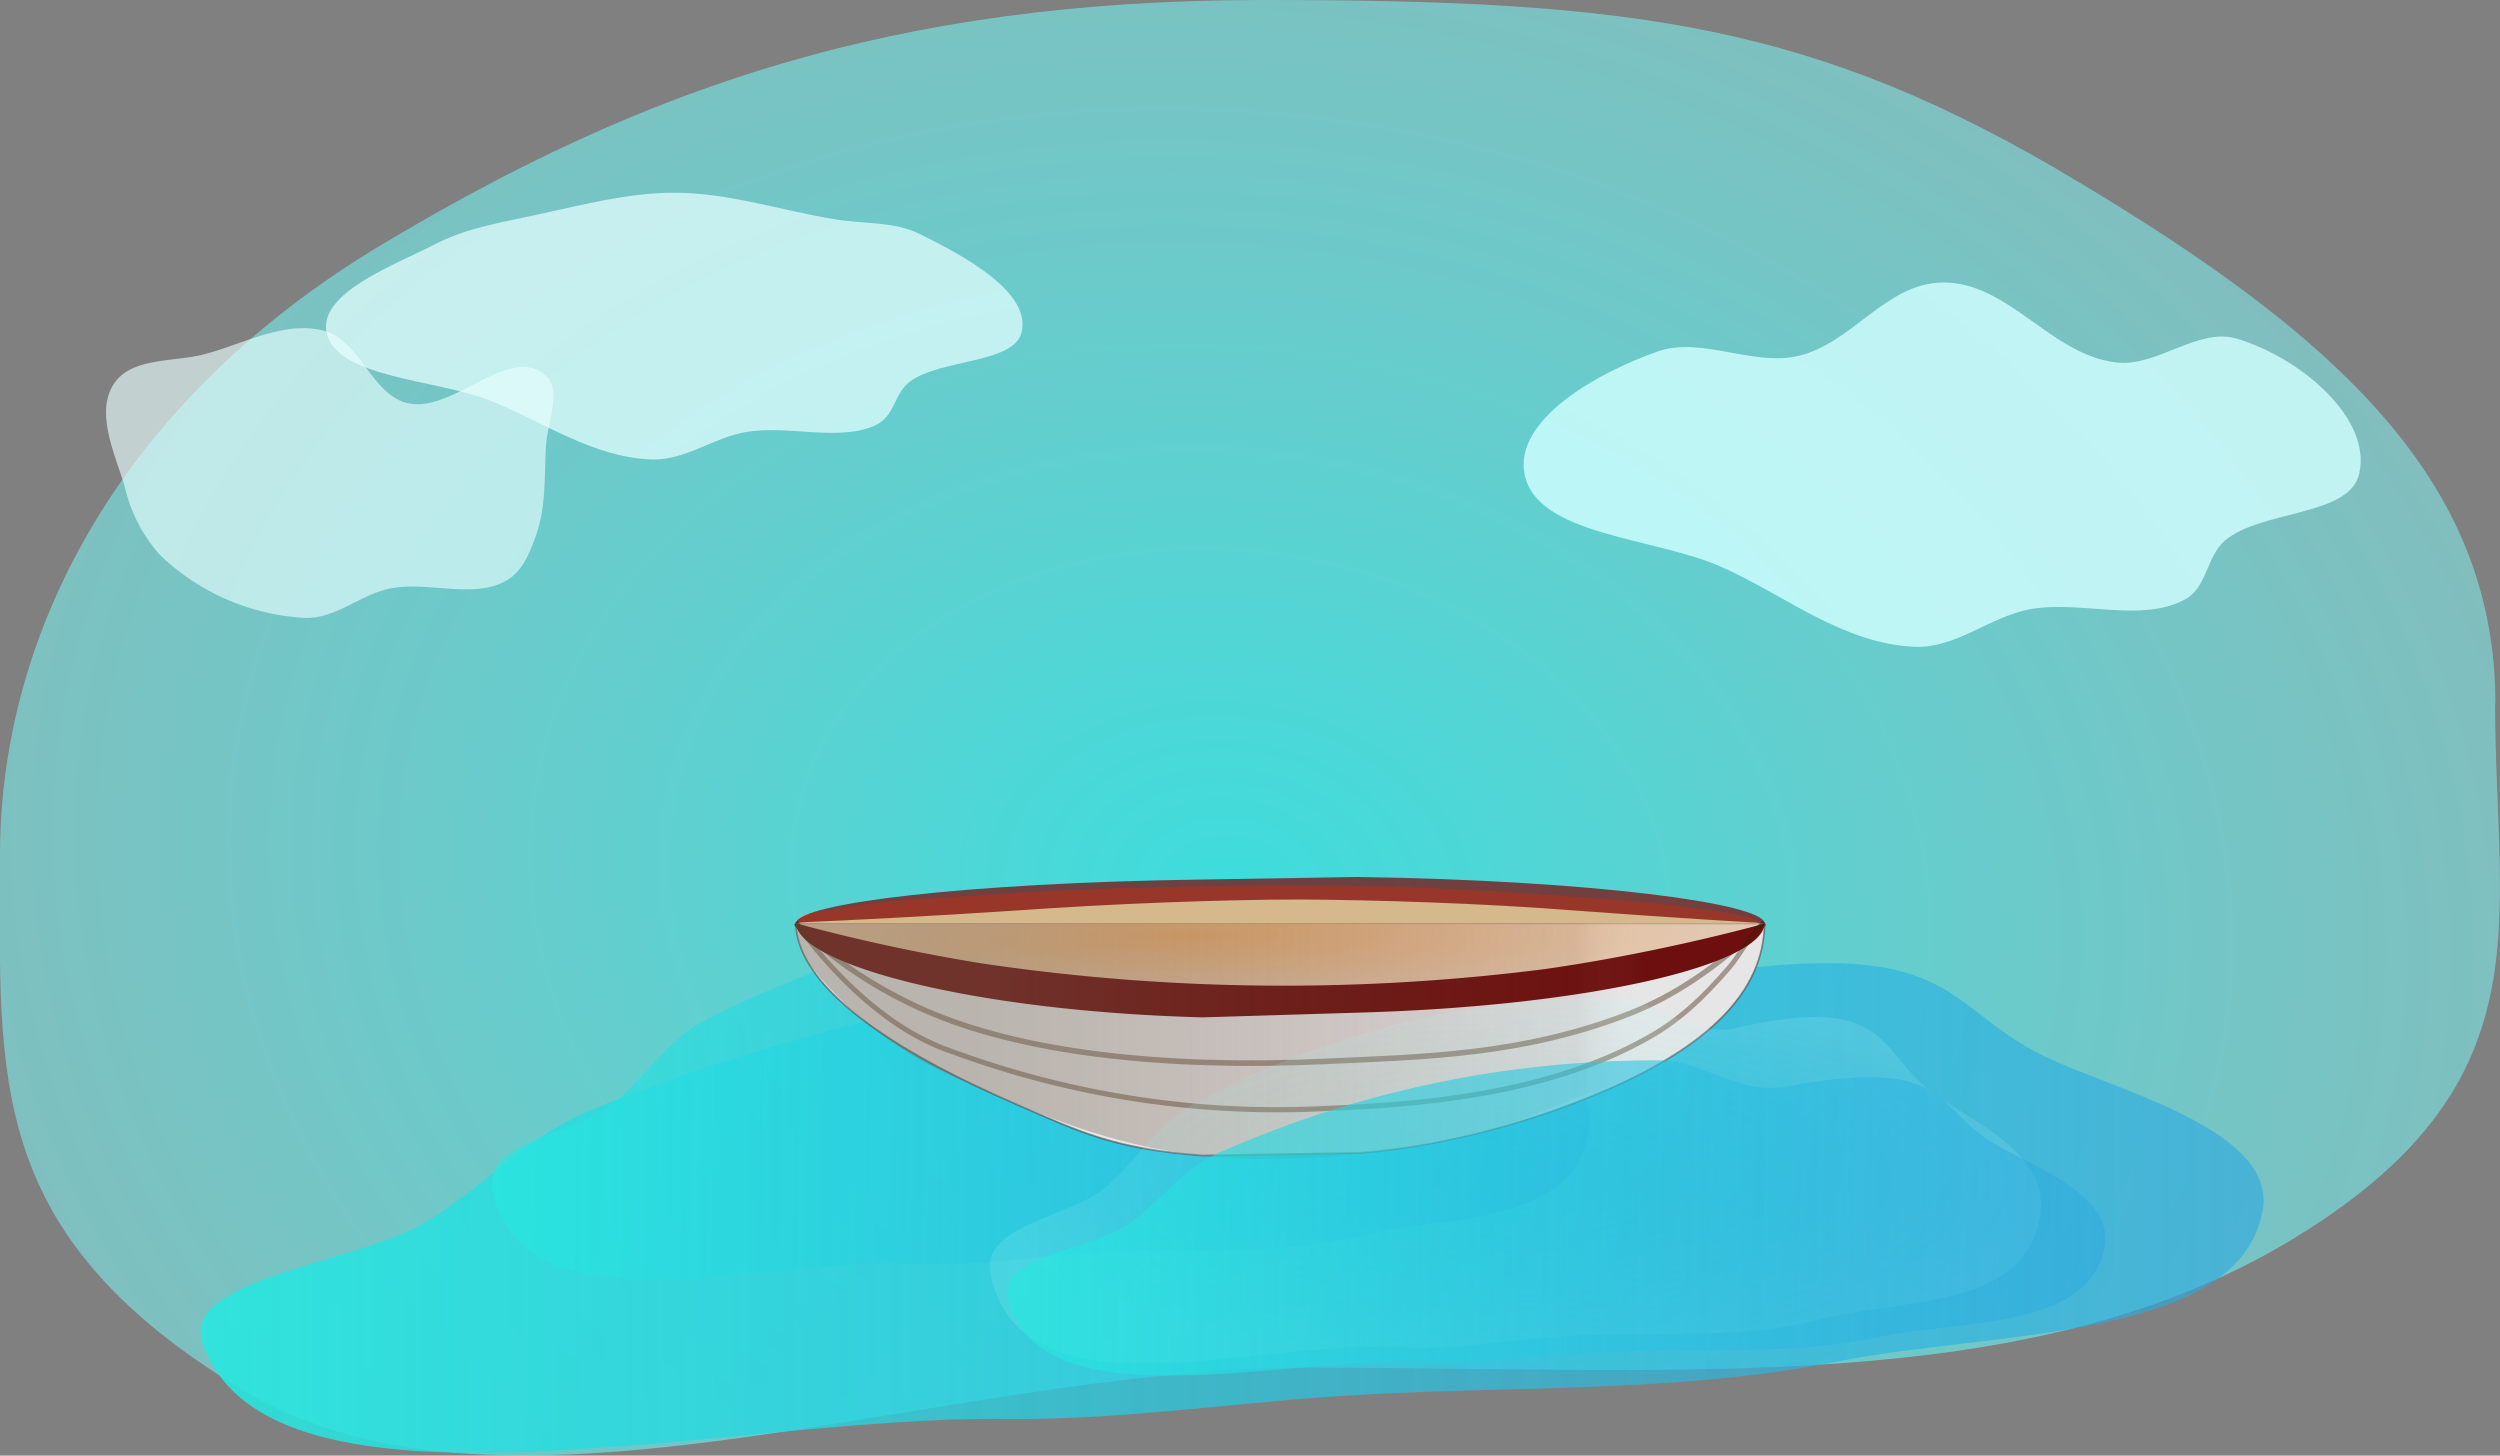 <svg xmlns="http://www.w3.org/2000/svg" xmlns:xlink="http://www.w3.org/1999/xlink" viewBox="0 0 969 564.2" id="svg8">
 <rect x="0" y="0" width="969" height="564.2" fill="#808080" stroke="none"/>
 <style>

 </style>
  <defs id="defs2">
    <linearGradient id="linearGradient1158">
      <stop offset="0" id="stop1154" stop-color="#28e7df" stop-opacity=".1"/>
      <stop offset="1" id="stop1156" stop-color="#b9f7f5" stop-opacity=".3"/>
    </linearGradient>
    <linearGradient id="linearGradient6071">
      <stop offset="0" id="stop6067" stop-color="#28e7df" stop-opacity=".9"/>
      <stop offset="1" id="stop6069" stop-color="#2ba7e1" stop-opacity=".6"/>
    </linearGradient>
    <linearGradient id="linearGradient1722">
      <stop offset="0" id="stop1718" stop-color="#24ffff" stop-opacity=".9"/>
      <stop offset="1" id="stop1720" stop-color="#83ffff" stop-opacity=".6"/>
    </linearGradient>
    <linearGradient id="linearGradient983">
      <stop offset="0" id="stop979" stop-color="#756a58" stop-opacity=".4"/>
      <stop id="stop987" offset=".9" stop-color="#6a3d2f" stop-opacity=".1"/>
      <stop offset="1" id="stop981" stop-color="#f0efee" stop-opacity="0"/>
    </linearGradient>
    <linearGradient id="linearGradient947">
      <stop offset="0" id="stop943" stop-color="#eda963"/>
      <stop id="stop951" offset=".6" stop-color="#d3c0b3" stop-opacity=".5"/>
      <stop offset="1" id="stop945" stop-color="#ebc9b3" stop-opacity="0"/>
    </linearGradient>
    <radialGradient xlink:href="#linearGradient947" id="radialGradient949" cx="-145.7" cy="-99.2" fx="-145.7" fy="-99.2" r="143.7" gradientTransform="matrix(3.087 -.022 .002 .367 444.5 -33.5)" gradientUnits="userSpaceOnUse"/>
    <linearGradient xlink:href="#linearGradient983" id="linearGradient985" x1="-195.7" y1="-20.9" x2="2.2" y2="-21.7" gradientUnits="userSpaceOnUse" gradientTransform="translate(128.1 -2.8)"/>
    <radialGradient xlink:href="#linearGradient947" id="radialGradient1057" gradientUnits="userSpaceOnUse" gradientTransform="matrix(3.087 -.022 .002 .367 444.5 -33.5)" cx="-145.7" cy="-99.2" fx="-145.7" fy="-99.2" r="143.7"/>
    <linearGradient xlink:href="#linearGradient983" id="linearGradient1059" gradientUnits="userSpaceOnUse" gradientTransform="translate(128.1 -2.8)" x1="-195.7" y1="-20.9" x2="2.2" y2="-21.7"/>
    <clipPath id="clipPath1184"/>
    <radialGradient xlink:href="#linearGradient1722" id="radialGradient1724" cx="241.6" cy="429.1" fx="241.6" fy="429.1" r="541" gradientTransform="matrix(.956 .124 -.096 .741 51.8 3.1)" gradientUnits="userSpaceOnUse"/>
    <linearGradient xlink:href="#linearGradient6071" id="linearGradient897" x1="-157.6" y1="470.5" x2="642.1" y2="470.5" gradientUnits="userSpaceOnUse"/>
    <linearGradient gradientTransform="matrix(.532 .016 -.013 .653 245.6 168.2)" xlink:href="#linearGradient6071" id="linearGradient897-0" x1="-157.6" y1="470.5" x2="642.1" y2="470.5" gradientUnits="userSpaceOnUse"/>
    <linearGradient gradientTransform="matrix(.532 .018 -.013 .758 45.8 71.5)" xlink:href="#linearGradient6071" id="linearGradient897-0-0" x1="-157.6" y1="470.5" x2="642.1" y2="470.5" gradientUnits="userSpaceOnUse"/>
    <radialGradient xlink:href="#linearGradient1158" id="radialGradient1160" cx="297" cy="648" fx="297" fy="648" r="212.9" gradientTransform="matrix(.957 0 0 .333 67.8 246.9)" gradientUnits="userSpaceOnUse"/>
  </defs>
  <g id="layer1" transform="translate(235.2 -5.3)">
    <path d="M731.9 277.8c0 85.9 21.4 148-80 208.7-101.4 60.7-235.7 48.9-379.2 48.9s-311.4 70-412.9 9.2c-101.4-60.7-95-122-95-207.8 0-86 46.5-176 148-236.7C14.2 39.4 111 5.3 254.4 5.3c143.5 0 213.6 9.1 315 69.9C671 135.9 732 191.9 732 277.8z" id="path935" opacity=".9" fill="url(#radialGradient1724)" fill-opacity=".9" stroke-width=".6" stroke-linecap="round" stroke-linejoin="round" stroke-dashoffset="47.8"/>
    <path d="M641.7 474.8C632.6 525.3 537 521 477 533c-62.5 12.7-130.6 9.1-195.9 13.6-42.7 3-85.3 9.3-128.3 8.7-104.3-1.3-283.2 45-309.4-29.1-9.2-25.8 59.2-30.6 87.1-47.6 22.3-13.6 38.5-33 63.8-43.2 96.6-39.2 210.4-60 319.7-63 31.5-.8 60.1 19.3 93.3 13.4 121-21.7 107.2 10.6 154.4 31 31.2 13.4 85.5 28.3 80.1 57.9z" id="path10" fill="url(#linearGradient897)" stroke="#000" stroke-width="0" stroke-linecap="round" stroke-linejoin="round" stroke-dashoffset="47.8" stroke-opacity=".1"/>
    <path d="M380.8 443c-5.5 38.1-56.3 33.1-88.4 41.2-33.3 8.4-69.5 4.5-104.2 6.7-22.8 1.4-45.5 5.4-68.4 4.2-55.4-3-151.1 29-164.1-27.8-4.5-19.7 31.9-22 47-34.4 12-9.9 20.8-24.3 34.4-31.6a368 368 0 0 1 170.8-41.7c16.7 0 31.7 15.6 49.4 11.8 64.6-14.2 56.8 10 81.7 26.3 16.4 10.8 45 23 41.8 45.4z" id="path10-6-6" opacity=".8" fill="url(#linearGradient897-0-0)" stroke="#000" stroke-width="0" stroke-linecap="round" stroke-linejoin="round" stroke-dashoffset="47.8" stroke-opacity=".1"/>
    <g id="boat" transform="matrix(1.306 0 0 1.432 231.7 463.5)">
      <path id="rect15" d="M-121.3-70.1c.4 18.9 34 36.7 65.4 49C-36.6-13.4-26.8-9-.6-7.2l47-.7c26-1.9 52.2-9 71.3-16.4 31.4-12.2 48.2-26.9 48.5-45.7z" fill="#e7e6e7" stroke="#482424" stroke-width=".5" stroke-linecap="round" stroke-linejoin="round" stroke-dashoffset="47.8" stroke-opacity=".5"/>
      <path id="rect15-3-6" d="M-121.3-70.1c.6 10.6 51.6 19.6 120.7 21.4h47c68.7-1.8 119.3-10.8 119.8-21.4 0 0-95-6.5-142.6-6.6-48.4 0-144.9 6.6-144.9 6.6z" fill="url(#radialGradient1057)" fill-opacity=".9" stroke="#000" stroke-width="0" stroke-linecap="round" stroke-linejoin="round" stroke-dashoffset="47.8" stroke-opacity=".1"/>
      <path id="path899-5-2" d="M164.3-70.1s-.4-1-4-1.8c-6.4-1.4-19-2.8-27.3-3.6-10.3-1-21.6-1.6-32.1-2.3-24.8-1.6-49.9-2.7-84-2.5-20.6.2-41.3.6-63.3 1.5l-24.8 1.4c-6.6.4-28.2 1.5-35.9 3.2-2.5.5-8.6 1-10.3 1.5-1.5.4-3.1.9-3 1.3 0 .5 1.8 1-.9 1.3" fill="#d5b88b" stroke-width=".6" stroke-opacity=".4"/>
      <path id="rect15-3-7" d="M166.2-70.1c-.6-5.4-51.6-11.6-120.8-12.5l-46.9.7c-68.8.9-119.3 6.4-119.8 11.8 0 0-1.5 0 3.3-.3 11-.4 37.1-1.6 61.7-3.1 29.1-1.9 62-3 84.7-3 21.9.1 54 1 81.8 3 30.7 2.1 56 3.4 56 3.4z" fill="maroon" fill-opacity=".7" stroke="#000" stroke-width="0" stroke-linecap="round" stroke-linejoin="round" stroke-dashoffset="47.8" stroke-opacity=".1"/>
      <path id="path899" d="M-121.3-70.1s13.4 13.6 38.1 23.5c28.2 11.4 70.5 16 119.4 13.9 28.4-1.2 58.5-1.6 90.4-13.1 13.1-4.8 24.8-12 39.6-24.3" fill="none" stroke="#3c1f04" stroke-width="1.5" stroke-opacity=".4"/>
      <path id="rect15-3" d="M-121.3-70.1c.6 11 51.6 23.8 120.7 25.5l47-1.3C115-47.7 165.7-59 166.2-70c0 0-29.8 7.7-65 12.3a669.2 669.2 0 0 1-166.5-1.4c-30.7-4.4-56-11-56-11z" fill="#6d0f0f" stroke="#000" stroke-width="0" stroke-linecap="round" stroke-linejoin="round" stroke-dashoffset="47.8" stroke-opacity=".1"/>
      <path id="path899-3" d="M-121.3-70.2s18.2 24.7 43 33.7A303.5 303.5 0 0 0 37.2-20c28.3-1 65.1-4.1 94-18.9 9.6-4.8 16.7-11 24.5-19.2 3.3-3.5 6-8.8 10.4-12.2" fill="none" stroke="#3c1f04" stroke-width="1.4" stroke-opacity=".4"/>
      <path id="path899-5" d="M-121.3-70.1s.4 6.3 4.1 11.3a108 108 0 0 0 27.5 22.7c10.3 6.2 21.6 10 32.3 14.2C-32.5-11.9-7.3-5.1 27-6.4 47.8-7.3 68.6-10 90.8-16c8.1-2.3 16.4-5.9 25-8.7 6.6-2.2 28.3-9 36-19.8 2.7-3.6 8.7-6.7 10.5-9.7 1.5-2.6 3-5.3 3-7.8 0-3.2-1.8-6.1.9-8.2" fill="url(#linearGradient1059)" stroke-width="1.5" stroke-opacity=".4"/>
    </g>
    <path d="M679.2 189c-3.8 16.5-37.8 13.9-52 25.8-7.4 6.4-6.8 18.4-15.8 23-17 9-40.6 0-60.1 3.7-15.4 3-28.3 15-44 14.5-28.2-1-50.8-20.2-75.6-31.1-25.8-11.4-71.4-12-76-35.9-4-21 28-39.2 51.7-47.5 16.6-5.8 36.4 5.6 53.8 1.9 21.3-4.6 34.3-28.2 56.3-28.6 25.7-.5 42.2 28.2 67.7 31 15.8 1.8 31.6-13.8 46.7-9.2 24.7 7.4 52.4 31 47.3 52.4z" id="path935-3" opacity=".9" fill="#d2ffff" fill-opacity=".9" stroke-width=".2" stroke-linecap="round" stroke-linejoin="round" stroke-dashoffset="47.8"/>
    <path d="M160.7 134.3c-3.2 12-31.4 10.1-43.2 18.9-6.2 4.6-5.8 13.4-13.3 16.9-14.1 6.5-33.7-.1-50 2.6-12.8 2.1-23.5 11-36.6 10.7-23.4-.8-42.3-14.8-63-22.9-21.3-8.3-59.3-8.7-63.2-26.2-3.3-15.5 26.2-26.2 43-34.8 12-6.1 26.1-8.2 39.5-11.2C-8.9 84.6 8.4 80 26.1 80c21 0 41.1 6.8 61.7 10.2 11.2 2 23.6.8 33.5 5.8 17 8.4 43.6 22.6 39.4 38.4z" id="path935-3-6" opacity=".9" fill="#e7ffff" fill-opacity=".8" stroke-width=".1" stroke-linecap="round" stroke-linejoin="round" stroke-dashoffset="47.8"/>
    <path d="M-23.6 178.5c-.6 11.4 0 23.2-3.7 33.9-2.5 6.9-5.2 14.4-11.9 18.1-12.7 7-30.2 0-44.8 2.9-11.5 2.3-21.1 11.8-33 11.4a88 88 0 0 1-56.3-24.5 60 60 0 0 1-13.6-26.6c-3.8-12.5-11.2-28-4.5-39.1 6.7-11 23.4-8.8 35.4-12 15.3-4 31.4-13.3 46.7-9 13.2 3.6 18.2 24.1 31.4 27.8 17.7 4.9 39.9-23 54-10.7 6.8 5.9.7 18.6.3 27.8z" id="path935-3-6-7" opacity=".9" fill="#e9ffff" fill-opacity=".7" stroke-width=".1" stroke-linecap="round" stroke-linejoin="round" stroke-dashoffset="47.8"/>
    <path d="M555.7 475.4c-5.2 38-53.8 33-84.6 41.1-32 8.5-66.5 4.5-99.8 6.7-21.8 1.4-43.6 5.5-65.5 4.2-53-2.9-144.6 29-157-27.8-4.4-19.7 30.5-22 44.9-34.4 11.5-9.9 20-24.3 33-31.6A340.2 340.2 0 0 1 390 392c16.1 0 30.4 15.7 47.4 11.8 61.9-14.2 54.4 10 78.2 26.3 15.7 10.8 43.1 23 40 45.4z" id="path10-6-9" opacity=".5" fill="url(#radialGradient1160)" stroke="#000" stroke-width="0" stroke-linecap="round" stroke-linejoin="round" stroke-dashoffset="47.8" stroke-opacity=".1"/>
    <path d="M580.6 488.2c-5.5 32.8-56.3 28.5-88.4 35.5-33.4 7.2-69.5 3.8-104.3 5.7-22.7 1.2-45.4 4.7-68.3 3.7-55.4-2.6-151.1 24.9-164.1-24-4.5-17 31.9-19 47-29.6 12-8.5 20.8-21 34.4-27.2a416.4 416.4 0 0 1 170.7-36c16.8 0 31.8 13.5 49.5 10.2 64.6-12.2 56.8 8.6 81.7 22.7 16.4 9.2 45 19.8 41.8 39z" id="path10-6" opacity=".8" fill="url(#linearGradient897-0)" stroke="#000" stroke-width="0" stroke-linecap="round" stroke-linejoin="round" stroke-dashoffset="47.8" stroke-opacity=".1"/>
  </g>
</svg>
